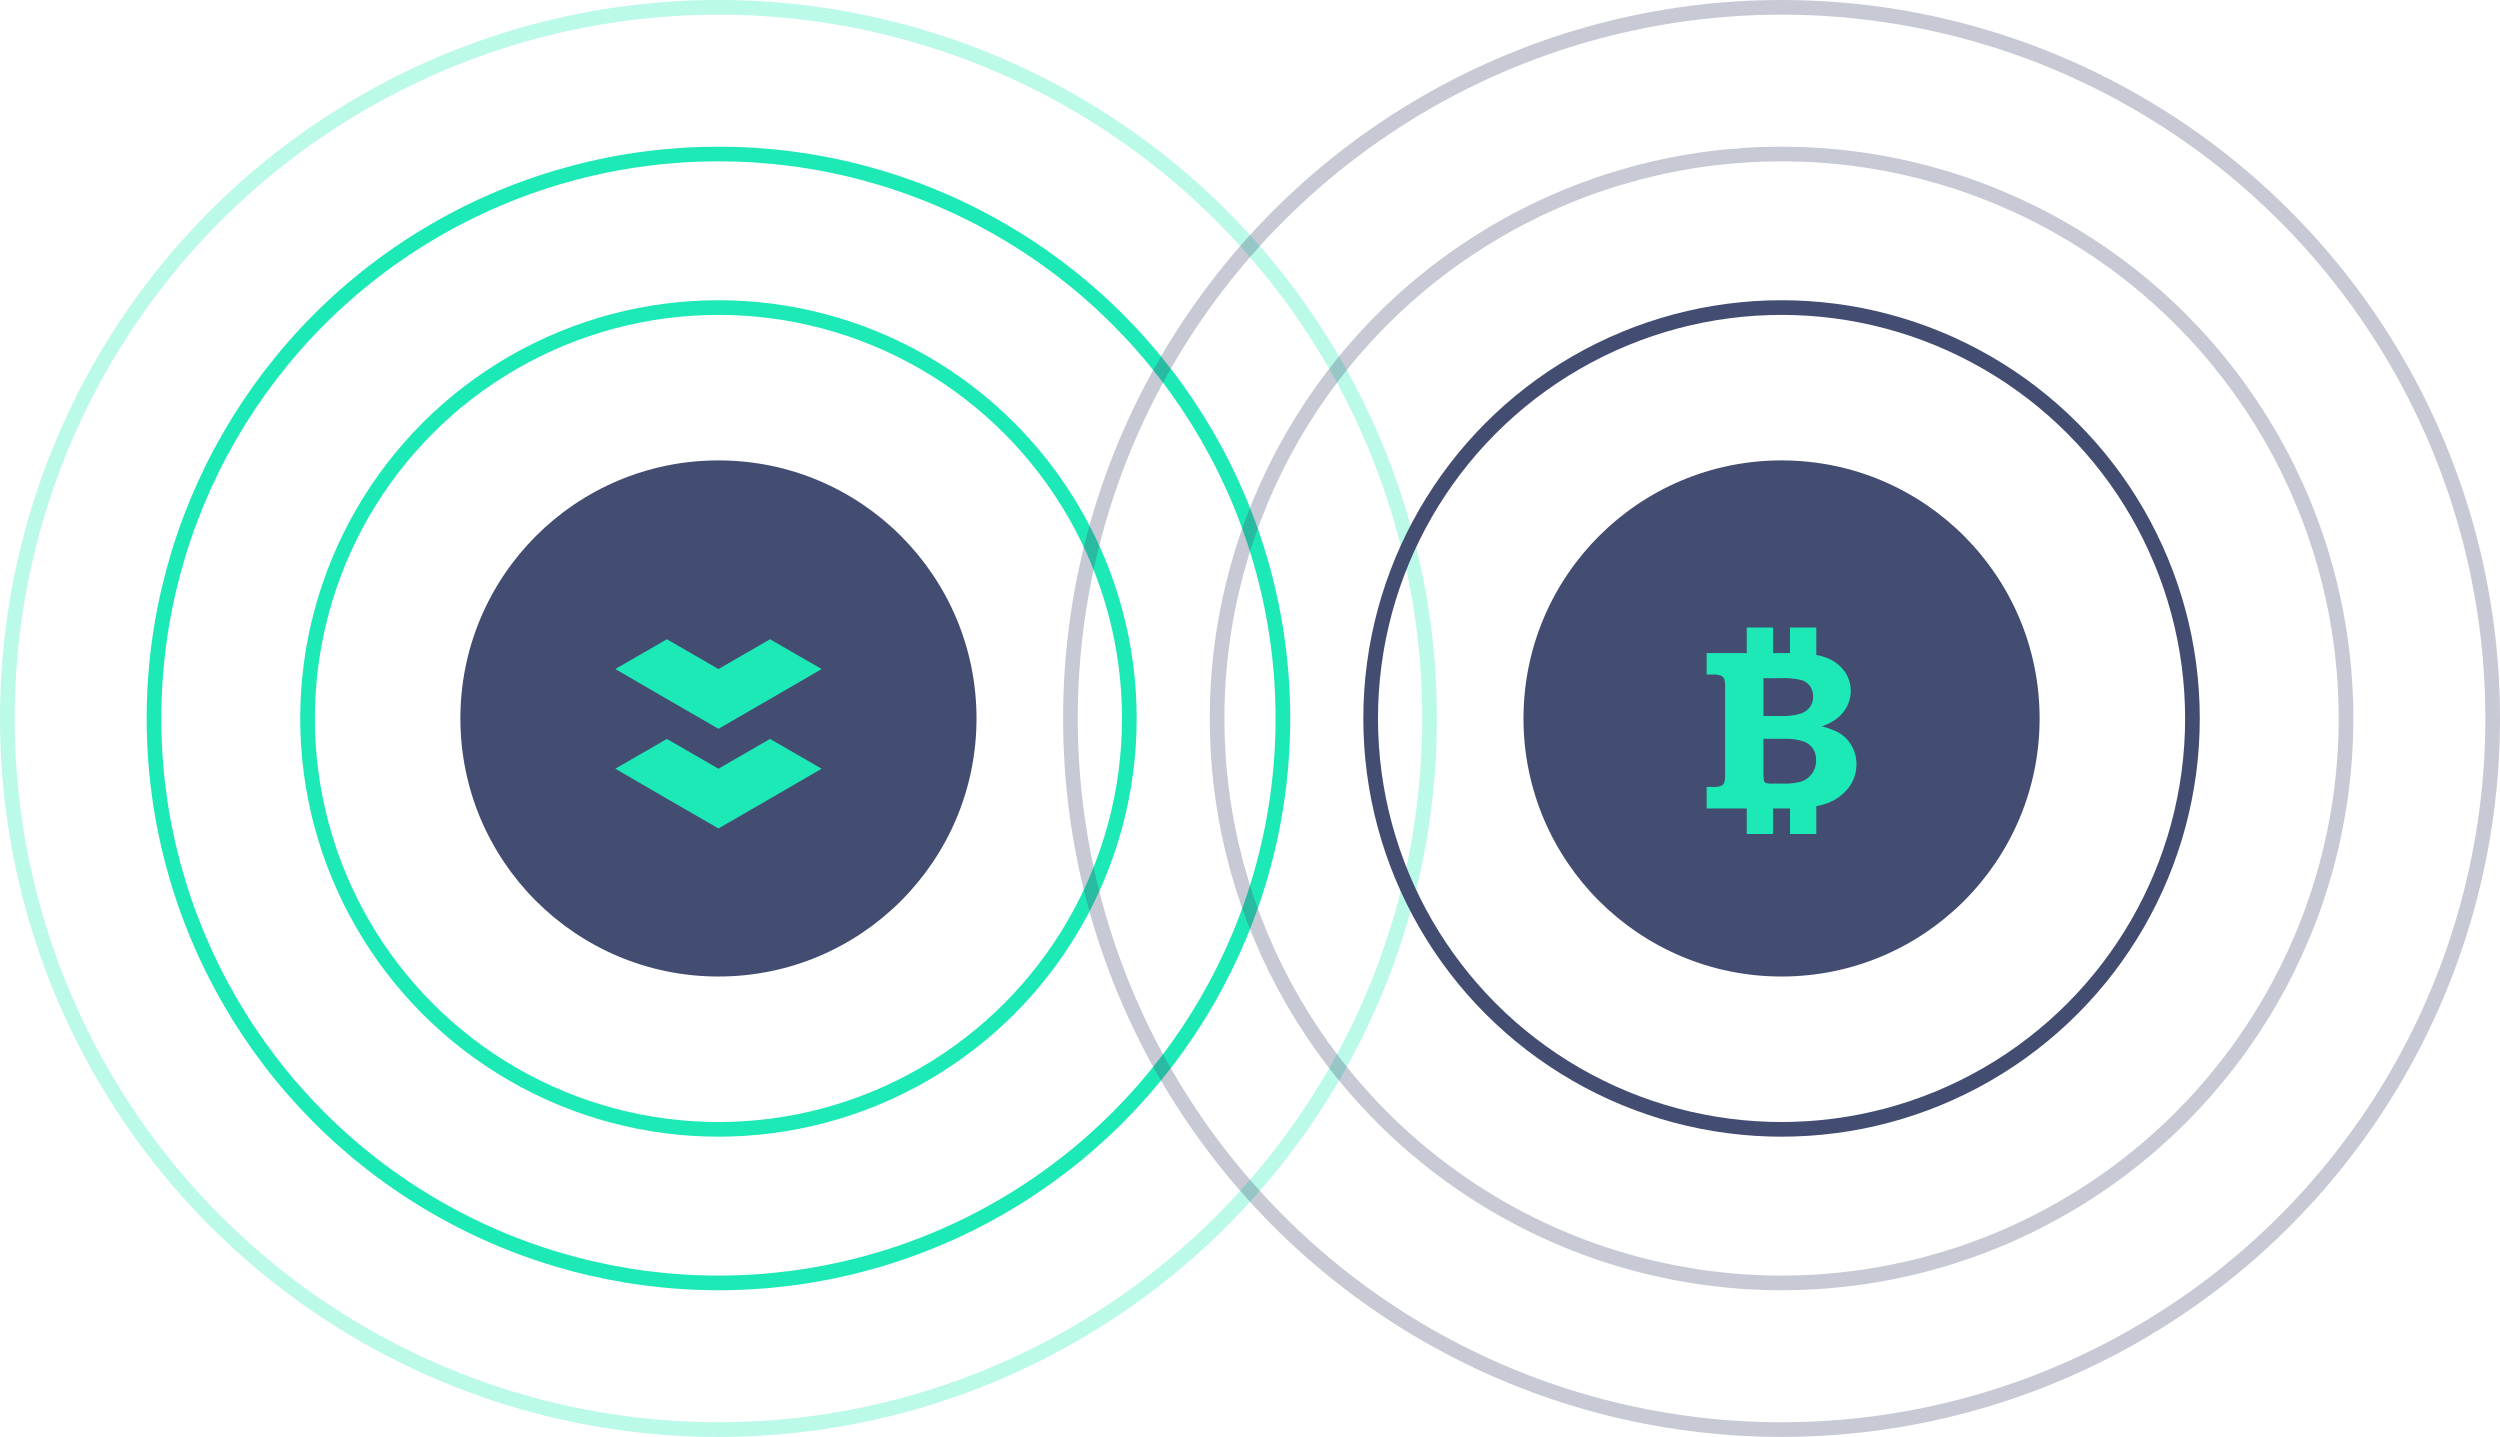 <svg xmlns="http://www.w3.org/2000/svg" viewBox="0 0 212.98 122.413"><title>solution-illus2</title><circle cx="151.774" cy="61.207" r="21.985" style="fill:#434d72"/><circle cx="61.206" cy="61.207" r="35.005" style="fill:none;stroke:#1de9b6;stroke-miterlimit:10;stroke-width:1.25px"/><circle cx="61.206" cy="61.207" r="48.087" style="fill:none;stroke:#1de9b6;stroke-miterlimit:10;stroke-width:1.25px"/><circle cx="61.207" cy="61.207" r="60.582" style="fill:none;stroke:#1de9b6;stroke-miterlimit:10;stroke-width:1.25px;opacity:0.3"/><circle cx="151.774" cy="61.207" r="35.005" style="fill:none;stroke:#434d72;stroke-miterlimit:10;stroke-width:1.25px"/><circle cx="151.774" cy="61.207" r="48.087" style="fill:none;stroke:#434d72;stroke-miterlimit:10;stroke-width:1.25px;opacity:0.3"/><circle cx="151.774" cy="61.207" r="60.582" style="fill:none;stroke:#434d72;stroke-miterlimit:10;stroke-width:1.25px;opacity:0.3"/><path d="M157.737,63.52a2.981,2.981,0,0,0-1.125-1.119,5.88,5.88,0,0,0-1.424-.518,4.251,4.251,0,0,0,1.392-.749,3.114,3.114,0,0,0,.808-1.033,2.883,2.883,0,0,0,.278-1.247A2.846,2.846,0,0,0,157.142,57.2a3.354,3.354,0,0,0-1.519-1.156,4.792,4.792,0,0,0-.889-.247V53.458h-2.243v2.178h-1.439V53.458h-2.243v2.178h-3.414v1.831h.519a1.727,1.727,0,0,1,.706.096.535.535,0,0,1,.263.258,2.12,2.12,0,0,1,.079.749v7.379a2.103,2.103,0,0,1-.079.744.494.494,0,0,1-.263.258,1.856,1.856,0,0,1-.706.09h-.519V68.872h3.414v2.178h2.243V68.872h1.444v2.178h2.237V68.684a5.562,5.562,0,0,0,.991-.278,3.997,3.997,0,0,0,1.798-1.348,3.251,3.251,0,0,0,.632-1.943A3.113,3.113,0,0,0,157.737,63.52Zm-7.504-5.744h1.451a6.633,6.633,0,0,1,1.766.156,1.436,1.436,0,0,1,.754.525,1.527,1.527,0,0,1,.258.893,1.489,1.489,0,0,1-.273.888,1.606,1.606,0,0,1-.819.567,5.431,5.431,0,0,1-1.685.193h-1.451Zm4.099,8.173a1.77,1.77,0,0,1-.947.648,5.056,5.056,0,0,1-1.392.16h-.963a1.986,1.986,0,0,1-.595-.053.297.297,0,0,1-.155-.182,3.442,3.442,0,0,1-.048-.711v-2.869h1.713a5.017,5.017,0,0,1,1.676.214,1.67,1.67,0,0,1,.823.611,1.748,1.748,0,0,1,.273.995A1.856,1.856,0,0,1,154.332,65.95Z" style="fill:#1de9b6"/><circle cx="61.206" cy="61.207" r="21.985" style="fill:#434d72"/><polygon points="65.601 54.46 61.206 56.997 56.812 54.46 52.418 56.997 56.812 59.549 61.206 62.086 65.601 59.549 69.995 56.997 65.601 54.46" style="fill:#1de9b6"/><polygon points="65.601 62.951 61.206 65.488 56.812 62.951 52.418 65.488 56.812 68.04 61.206 70.577 65.601 68.04 69.995 65.488 65.601 62.951" style="fill:#1de9b6"/></svg>